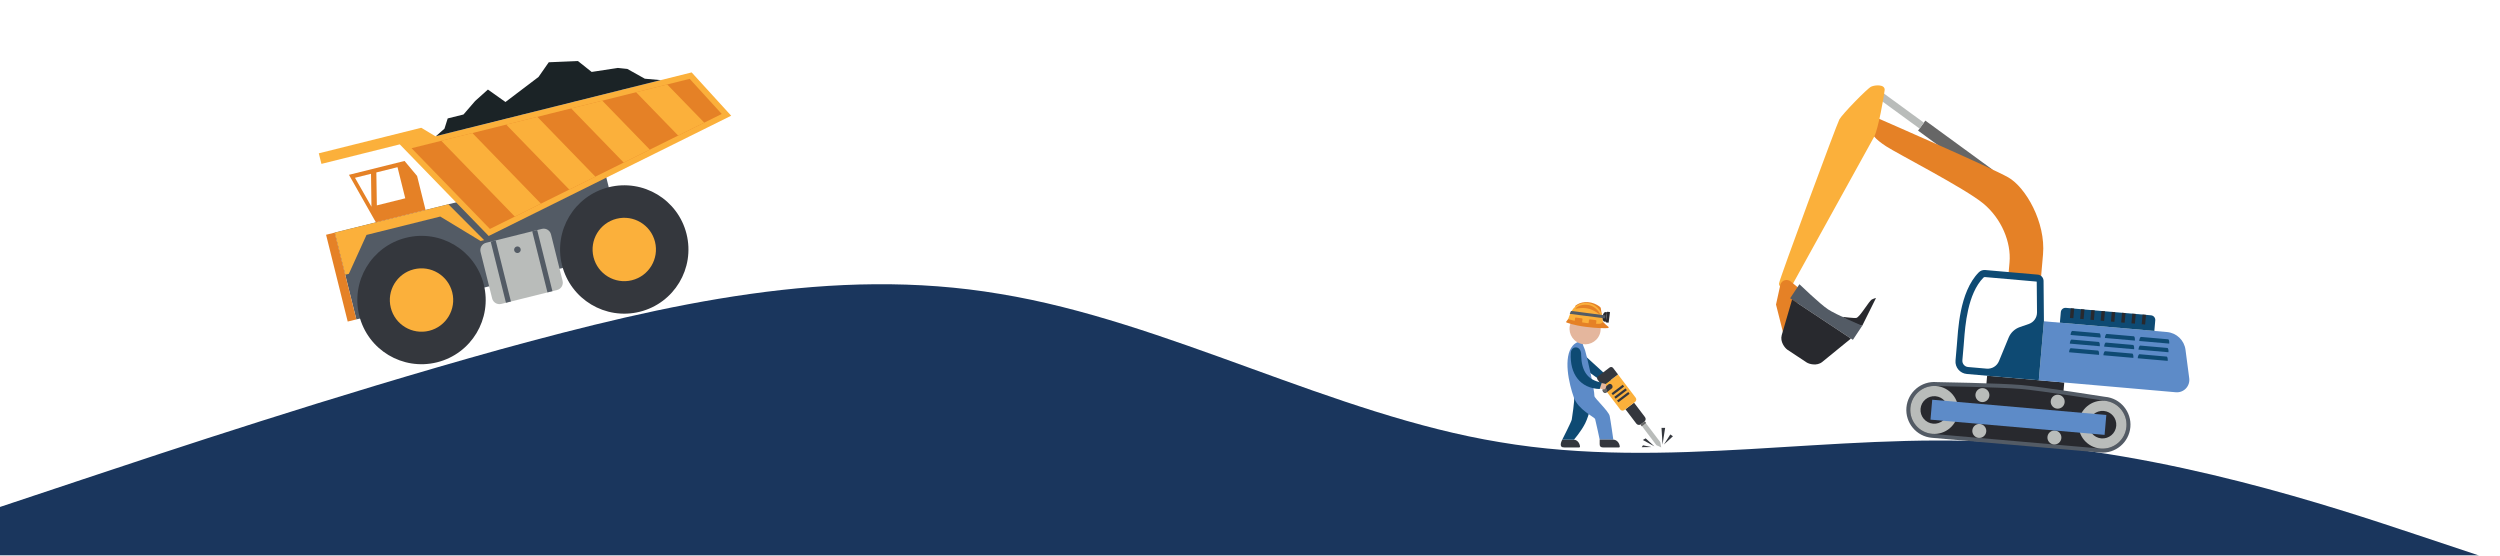 <svg width="1440" height="320" viewBox="0 0 1440 320" fill="none" xmlns="http://www.w3.org/2000/svg">
<g id="wave 1" clip-path="url(#clip0_1_2)">
<g id="Vector" filter="url(#filter0_d_1_2)">
<path d="M0 288L48 272C96 256 192 224 288 197.3C384 171 480 149 576 165.3C672 181 768 235 864 250.7C960 267 1056 245 1152 250.7C1248 256 1344 288 1392 304L1440 320H1392C1344 320 1248 320 1152 320C1056 320 960 320 864 320C768 320 672 320 576 320C480 320 384 320 288 320C192 320 96 320 48 320H0V288Z" fill="#1A365D"/>
</g>
<g id="mandrilling">
<path id="path238" d="M912.68 204.628C919.67 210.899 927.306 218 929.591 220.376L928.46 221.745L927.605 222.887C924.841 221.091 916.737 215.657 908.94 209.581C906.29 207.516 906.627 205.708 907.607 204.521C908.588 203.333 910.18 202.384 912.68 204.628Z" fill="#0E4A73"/>
<path id="path240" d="M931.379 221.912C931.87 222.347 931.77 223.268 931.153 223.969C930.581 224.708 929.695 224.98 929.175 224.58L927.329 223.115L928.46 221.745L929.591 220.376L931.379 221.912Z" fill="#E4B69D"/>
<path id="path242" d="M906.445 253.248C908.254 253.248 909.846 254.945 910.089 257.143C910.105 257.292 910.057 257.44 909.957 257.552C909.858 257.663 909.715 257.725 909.566 257.725H901.093C899.345 257.725 899.082 257.048 899.01 256.285C898.945 255.593 899.179 254.492 899.858 253.248H906.445Z" fill="#34373D"/>
<path id="path244" d="M918.022 228.003C918.022 228.003 915.342 239.441 913.051 243.883C910.496 248.837 906.576 253.248 906.576 253.248H903.167H899.858C899.858 253.248 905.104 242.941 905.333 241.696C905.628 240.104 906.842 231.571 906.842 228.003H918.022Z" fill="#0E4A73"/>
<path id="path246" d="M927.166 239.564C926.567 236.824 918.387 229.323 918.387 228.14C918.387 224.163 914.237 205.728 913.014 201.813C912.328 199.62 911.506 198.935 911.657 197.163L910.883 196.86L910.11 196.556C908.364 197.119 907.065 197.776 905.957 199.051C900.178 205.701 903.712 221.024 906.577 229.041C909.087 236.067 918.411 240.188 918.789 241.383C919.171 242.589 921.413 253.196 921.413 253.196L925.117 253.213L929.28 253.233C929.28 253.233 927.695 241.987 927.166 239.564Z" fill="#5D8BC8"/>
<path id="path248" d="M929.187 253.233C931.147 253.243 932.757 254.948 932.992 257.148C933.008 257.296 932.96 257.444 932.86 257.555C932.76 257.665 932.618 257.728 932.469 257.728L923.451 257.725C921.703 257.717 921.404 256.841 921.408 255.812L921.413 253.196L929.187 253.233Z" fill="#34373D"/>
<path id="path250" d="M956.336 254.696L956.858 257.728L954.078 256.409L945.017 244.469L947.275 242.756L956.336 254.696Z" fill="#B9BCBA"/>
<path id="path252" d="M947.166 242.839L945.126 244.387C944.316 245.001 943.16 244.843 942.546 244.033L936.229 235.708L941.202 231.935L947.519 240.259C948.134 241.069 947.976 242.224 947.166 242.839Z" fill="#34373D"/>
<path id="path254" d="M941.832 231.456L935.599 236.187C934.857 236.749 933.801 236.604 933.238 235.863L923.053 222.443L931.971 215.675L942.155 229.096C942.718 229.837 942.573 230.893 941.832 231.456Z" fill="#FBB03B"/>
<path id="path256" d="M931.971 215.675L923.053 222.443L920.227 218.719C919.75 218.089 919.873 217.193 920.502 216.715L927.141 211.677C927.77 211.199 928.668 211.323 929.145 211.952L931.971 215.675Z" fill="#34373D"/>
<path id="path258" d="M921.375 192.687C919.582 197.267 914.386 199.513 909.767 197.705C905.149 195.899 902.859 190.72 904.652 186.14C906.445 181.559 911.642 179.311 916.26 181.119C920.878 182.927 923.168 188.104 921.375 192.687Z" fill="#E4B69D"/>
<path id="path260" d="M925.482 225.997L928.564 223.611C929.382 222.515 928.281 220.627 926.743 221.211L923.661 223.597C922.999 224.1 922.869 225.045 923.371 225.708C923.875 226.371 924.819 226.5 925.482 225.997Z" fill="#34373D"/>
<path id="path262" d="M935.497 222.66L929.028 227.569L928.237 226.528L934.706 221.619L935.497 222.66Z" fill="#34373D"/>
<path id="path264" d="M937.079 224.744L930.61 229.653L929.818 228.612L936.288 223.703L937.079 224.744Z" fill="#34373D"/>
<path id="path266" d="M938.66 226.828L932.191 231.739L931.4 230.696L937.87 225.787L938.66 226.828Z" fill="#34373D"/>
<path id="path268" d="M947.43 242.637L944.861 244.588L945.616 245.583L948.186 243.633L947.43 242.637Z" fill="#666666"/>
<path id="path270" d="M925.752 224.82C925.752 225.515 925.189 226.077 924.495 226.077C923.801 226.077 923.239 225.515 923.239 224.82C923.239 224.127 923.801 223.564 924.495 223.564C925.189 223.564 925.752 224.127 925.752 224.82Z" fill="#666666"/>
<path id="path272" d="M922.028 220.517L924.334 221.003C924.974 221.148 925.331 222.003 925.128 222.915C924.924 223.829 924.239 224.453 923.598 224.309L921.411 223.765L922.028 220.517Z" fill="#E4B69D"/>
<path id="path274" d="M910.749 204.647C911 198.771 905.04 198.869 904.782 203.263C904.055 215.629 910.43 223.703 921.411 224.075L922.655 220.376C914.499 219.008 910.952 213.803 910.749 204.647Z" fill="#0E4A73"/>
<path id="path276" d="M907.272 176.656C907.272 176.656 907.399 176.108 907.514 176.02C907.628 175.932 909.245 174.675 911.353 174.244C913.319 173.844 915.853 173.863 918.277 174.859C920.701 175.855 921.918 176.959 922.036 177.344C922.094 177.535 922.637 181.172 922.637 181.172L907.272 176.656Z" fill="#E58126"/>
<path id="path278" d="M923.277 187.728C923.277 187.728 923.322 186.696 923.277 185.343C923.219 183.632 922.827 181.344 922.23 180.033C921.063 177.469 918.46 175.469 915.984 174.82C913.509 174.172 910.338 174.279 907.519 176.455C904.562 178.737 902.978 184.475 902.877 185.265L923.277 187.728Z" fill="#FBB03B"/>
<path id="path280" d="M923.277 185.343C924.415 186.624 924.927 186.983 926.528 188.312C926.754 188.5 926.647 188.925 925.863 188.995C924.993 189.071 920.537 189.185 913.256 188.248C906.41 187.365 902.129 185.781 901.946 185.545C901.946 185.545 902.776 184.483 903.251 183.805C910.86 186.039 917.26 186.587 921.08 186.528C922.679 186.503 923.277 185.343 923.277 185.343Z" fill="#E58126"/>
<path id="path282" d="M915.731 183.951L919.178 184.395C919.407 184.424 919.569 184.633 919.539 184.861L919.249 187.119L914.972 186.568L915.263 184.311C915.292 184.083 915.502 183.92 915.731 183.951Z" fill="#E58126"/>
<path id="path284" d="M907.708 182.916L911.155 183.361C911.384 183.391 911.546 183.6 911.516 183.828L911.226 186.085L906.949 185.535L907.24 183.277C907.269 183.049 907.479 182.887 907.708 182.916Z" fill="#E58126"/>
<path id="path286" d="M921.596 181.079C921.828 180.959 919.408 176.237 914.672 175.628C909.853 175.007 907.56 177.481 907.522 177.767C907.486 178.052 910.159 176.932 914.219 177.629C918.58 178.377 921.095 181.337 921.596 181.079Z" fill="#E58126"/>
<path id="path288" d="M925.084 185.701L926.383 185.868C926.485 185.881 926.578 185.809 926.591 185.708L927.334 179.94C927.347 179.839 927.275 179.745 927.174 179.732L925.875 179.565C925.773 179.552 925.68 179.624 925.667 179.725L924.924 185.493C924.911 185.595 924.983 185.688 925.084 185.701Z" fill="#28292E"/>
<path id="path290" d="M924.77 179.756L925.649 179.869L924.943 185.349L924.065 185.237C923.325 185.141 922.883 183.837 923.078 182.324C923.273 180.811 924.031 179.66 924.77 179.756Z" fill="#28292E"/>
<path id="path292" d="M904.158 180.767L924.242 183.353C924.38 183.371 924.506 183.273 924.525 183.135L924.683 181.905C924.701 181.767 924.603 181.641 924.465 181.623L904.895 179.103L904.158 180.767Z" fill="#535B65"/>
<path id="path294" d="M957.606 256.085L957.029 246.439H959.127L957.606 256.085Z" fill="#34373D"/>
<path id="path296" d="M958.414 256.031L962.105 250.243L963.615 251.291L958.414 256.031Z" fill="#34373D"/>
<path id="path298" d="M952.961 257.135L947.894 252.479L946.262 253.421L952.961 257.135Z" fill="#34373D"/>
<path id="path300" d="M951.178 257.507L946.363 256.492L945.613 257.583L951.178 257.507Z" fill="#34373D"/>
</g>
<g id="crane">
<path id="path302" d="M1189.01 220.321L1144.58 216.433L1143.94 223.717L1188.38 227.604L1189.01 220.321Z" fill="#28292E"/>
<path id="path304" d="M1104.79 75.24L1109 69.47L1147.72 97.719L1143.51 103.486L1104.79 75.24Z" fill="#666666"/>
<path id="path306" d="M1082.06 56.845L1084.55 53.436L1108.14 70.652L1105.66 74.058L1082.06 56.845Z" fill="#B9BCBA"/>
<path id="path308" d="M1153.73 194.078C1153.73 194.078 1156.9 157.869 1157.49 151.082C1158.5 139.606 1152.92 125.924 1142.33 117.179C1131.73 108.435 1092.63 88.357 1086.41 84.271C1079.68 79.855 1078.06 77.392 1077.24 73.9C1076.47 70.609 1079.41 67.117 1082.22 68.358C1085.03 69.6 1146.79 96.533 1156.73 102.151C1166.81 107.86 1178.4 128.07 1176.78 146.578C1175.45 161.774 1172.48 195.719 1172.48 195.719L1153.73 194.078Z" fill="#E58126"/>
<path id="path310" d="M1030.16 168.064C1030.16 168.064 1077.35 82.72 1079.56 78.677C1081.77 74.636 1085.26 55.29 1085.56 51.895C1085.85 48.498 1080.11 48.834 1077.78 49.921C1075.45 51.011 1061.03 65.872 1059.48 68.776C1057.92 71.68 1024.94 160.703 1024.72 163.265C1024.49 165.831 1029.08 167.97 1030.16 168.064Z" fill="#FBB03B"/>
<path id="path312" d="M1258.85 201.475C1258.14 195.988 1253.7 191.738 1248.19 191.256L1177.3 185.054L1174.33 219.036L1253.28 225.943C1255.44 226.132 1257.57 225.331 1259.07 223.764C1260.57 222.201 1261.28 220.039 1261 217.89L1258.85 201.475Z" fill="#5D8BC8"/>
<path id="path314" d="M1112.74 252.169C1103.9 251.396 1097.33 243.567 1098.1 234.724C1098.88 225.877 1106.71 219.311 1115.55 220.085C1115.83 220.087 1152.2 220.709 1164.23 221.762C1176.26 222.815 1212.18 228.516 1212.54 228.574L1212.55 228.574C1221.31 229.341 1227.87 237.166 1227.1 246.009C1226.32 254.853 1218.5 261.422 1209.65 260.648L1112.74 252.169Z" fill="#535B65"/>
<path id="path316" d="M1209.85 258.37C1217.44 259.034 1224.15 253.398 1224.82 245.81C1225.48 238.222 1219.89 231.512 1212.34 230.852L1212.17 230.832C1211.83 230.775 1175.98 225.085 1164.03 224.04C1152.02 222.989 1115.87 222.377 1115.54 222.371L1115.44 222.372L1115.35 222.363C1107.76 221.7 1101.05 227.335 1100.38 234.923C1099.72 242.511 1105.35 249.227 1112.94 249.891L1209.85 258.37Z" fill="#28292E"/>
<path id="path318" d="M1127.91 237.331C1128.57 229.729 1122.95 223.028 1115.35 222.363C1107.75 221.698 1101.05 227.321 1100.38 234.923C1099.72 242.525 1105.34 249.223 1112.94 249.888C1120.54 250.553 1127.24 244.933 1127.91 237.331Z" fill="#B9BCBA"/>
<path id="path320" d="M1113.45 244.033C1109.09 243.652 1105.86 239.793 1106.24 235.436C1106.62 231.075 1110.48 227.84 1114.84 228.221C1119.2 228.603 1122.43 232.458 1122.05 236.819C1121.67 241.177 1117.81 244.415 1113.45 244.033Z" fill="#28292E"/>
<path id="path322" d="M1189.24 231.722C1189.44 229.507 1187.8 227.554 1185.58 227.36C1183.37 227.166 1181.42 228.805 1181.22 231.02C1181.03 233.233 1182.67 235.186 1184.88 235.38C1187.1 235.574 1189.05 233.935 1189.24 231.722Z" fill="#B9BCBA"/>
<path id="path324" d="M1187.35 252.353C1187.54 250.137 1185.9 248.185 1183.69 247.991C1181.47 247.797 1179.52 249.436 1179.33 251.651C1179.13 253.864 1180.77 255.817 1182.99 256.011C1185.2 256.204 1187.15 254.566 1187.35 252.353Z" fill="#B9BCBA"/>
<path id="path326" d="M1144.08 248.568C1144.28 246.352 1142.64 244.399 1140.42 244.206C1138.21 244.012 1136.25 245.65 1136.06 247.866C1135.87 250.079 1137.5 252.031 1139.72 252.225C1141.94 252.419 1143.89 250.781 1144.08 248.568Z" fill="#B9BCBA"/>
<path id="path328" d="M1137.86 227.227C1138.06 225.011 1140.01 223.373 1142.23 223.567C1144.44 223.761 1146.08 225.713 1145.89 227.929C1145.69 230.142 1143.74 231.78 1141.52 231.587C1139.31 231.393 1137.67 229.44 1137.86 227.227Z" fill="#B9BCBA"/>
<path id="path330" d="M1197.29 243.402C1197.96 235.8 1204.66 230.177 1212.26 230.842C1219.86 231.507 1225.48 238.208 1224.82 245.81C1224.15 253.409 1217.45 259.032 1209.85 258.367C1202.25 257.702 1196.63 251.001 1197.29 243.402Z" fill="#B9BCBA"/>
<path id="path332" d="M1210.37 252.512C1206 252.13 1202.77 248.272 1203.15 243.914C1203.53 239.554 1207.39 236.318 1211.75 236.7C1216.11 237.081 1219.34 240.937 1218.96 245.298C1218.58 249.655 1214.72 252.893 1210.37 252.512Z" fill="#28292E"/>
<path id="path334" d="M1212.24 250.489L1111.96 241.715L1112.96 230.241L1213.24 239.015L1212.24 250.489Z" fill="#5D8BC8"/>
<path id="path336" d="M1174.33 219.036L1132.88 215.409C1128.94 215.065 1126.03 211.596 1126.38 207.658L1127.12 199.127C1127.86 190.73 1128.47 168.29 1139.78 156.87C1140.74 155.903 1142.08 155.411 1143.44 155.529L1173.74 158.181C1175.63 158.345 1177.07 159.915 1177.09 161.806L1177.3 185.054L1174.33 219.036Z" fill="#0E4A73"/>
<path id="path338" d="M1133.6 211.402C1131.62 211.229 1130.16 209.48 1130.33 207.503L1131.06 199.157C1131.13 198.387 1131.19 197.5 1131.27 196.515C1131.93 187.634 1133.31 169.162 1142.47 159.908C1142.7 159.681 1143.02 159.563 1143.34 159.591L1172.99 162.185C1173.08 162.194 1173.16 162.275 1173.16 162.372L1173.32 179.925C1173.35 182.933 1171.45 185.621 1168.61 186.603L1163.43 188.394C1160.5 189.406 1158.15 191.623 1156.97 194.485L1151.39 208.034C1150.22 210.861 1147.35 212.605 1144.31 212.339L1133.6 211.402Z" fill="white"/>
<path id="path340" d="M1209.27 191.973L1193.71 190.611C1193.23 190.57 1192.75 191.616 1192.64 192.942L1193.49 193.017L1194.35 193.092L1208.2 194.304L1209.06 194.379L1209.92 194.454C1210.03 193.127 1209.74 192.014 1209.27 191.973Z" fill="#0E4A73"/>
<path id="path342" d="M1208.83 196.953L1193.27 195.591C1192.79 195.55 1192.32 196.593 1192.2 197.922L1193.06 197.997L1193.91 198.072L1207.77 199.284L1208.62 199.359L1209.48 199.434C1209.6 198.104 1209.31 196.994 1208.83 196.953Z" fill="#0E4A73"/>
<path id="path344" d="M1208.4 201.93L1192.83 200.568C1192.36 200.527 1191.88 201.57 1191.77 202.899L1192.62 202.974L1193.48 203.049L1207.33 204.261L1208.19 204.336L1209.05 204.411C1209.16 203.082 1208.87 201.971 1208.4 201.93Z" fill="#0E4A73"/>
<path id="path346" d="M1229.05 193.703L1213.48 192.341C1213.01 192.3 1212.53 193.346 1212.41 194.672L1213.27 194.747L1214.13 194.822L1227.98 196.034L1228.84 196.109L1229.7 196.184C1229.81 194.858 1229.52 193.745 1229.05 193.703Z" fill="#0E4A73"/>
<path id="path348" d="M1228.61 198.683L1213.04 197.321C1212.57 197.28 1212.09 198.323 1211.98 199.652L1212.83 199.727L1213.69 199.802L1227.54 201.014L1228.4 201.089L1229.26 201.164C1229.38 199.835 1229.09 198.725 1228.61 198.683Z" fill="#0E4A73"/>
<path id="path350" d="M1228.18 203.66L1212.61 202.298C1212.14 202.257 1211.66 203.3 1211.54 204.629L1212.4 204.704L1213.26 204.779L1227.11 205.991L1227.97 206.066L1228.82 206.141C1228.94 204.812 1228.65 203.702 1228.18 203.66Z" fill="#0E4A73"/>
<path id="path352" d="M1248.83 195.433L1233.26 194.072C1232.78 194.03 1232.31 195.076 1232.19 196.403L1233.05 196.478L1233.91 196.553L1247.76 197.765L1248.62 197.84L1249.47 197.915C1249.59 196.588 1249.3 195.475 1248.83 195.433Z" fill="#0E4A73"/>
<path id="path354" d="M1248.39 200.413L1232.82 199.051C1232.35 199.01 1231.87 200.053 1231.75 201.383L1232.61 201.458L1233.47 201.533L1247.32 202.745L1248.18 202.82L1249.04 202.895C1249.15 201.565 1248.86 200.455 1248.39 200.413Z" fill="#0E4A73"/>
<path id="path356" d="M1247.95 205.391L1232.39 204.029C1231.91 203.987 1231.43 205.03 1231.32 206.36L1232.18 206.435L1233.03 206.51L1246.89 207.722L1247.74 207.797L1248.6 207.872C1248.72 206.542 1248.43 205.432 1247.95 205.391Z" fill="#0E4A73"/>
<path id="path358" d="M1189.93 177.328L1238.99 181.62C1240.47 181.749 1241.56 183.05 1241.43 184.527L1240.9 190.618L1186.49 185.858L1187.03 179.767C1187.16 178.29 1188.46 177.199 1189.93 177.328Z" fill="#0E4A73"/>
<path id="path360" d="M1194.26 183.315L1192.27 183.14L1192.75 177.575L1194.75 177.749L1194.26 183.315Z" fill="#28292E"/>
<path id="path362" d="M1200.17 183.831L1198.17 183.657L1198.66 178.091L1200.66 178.266L1200.17 183.831Z" fill="#28292E"/>
<path id="path364" d="M1206.08 184.348L1204.08 184.173L1204.57 178.608L1206.57 178.783L1206.08 184.348Z" fill="#28292E"/>
<path id="path366" d="M1211.98 184.865L1209.99 184.69L1210.48 179.125L1212.47 179.3L1211.98 184.865Z" fill="#28292E"/>
<path id="path368" d="M1217.89 185.382L1215.9 185.207L1216.38 179.642L1218.38 179.817L1217.89 185.382Z" fill="#28292E"/>
<path id="path370" d="M1223.8 185.899L1221.8 185.724L1222.29 180.159L1224.29 180.334L1223.8 185.899Z" fill="#28292E"/>
<path id="path372" d="M1229.71 186.416L1227.71 186.241L1228.2 180.676L1230.2 180.85L1229.71 186.416Z" fill="#28292E"/>
<path id="path374" d="M1235.61 186.932L1233.62 186.758L1234.1 181.192L1236.1 181.367L1235.61 186.932Z" fill="#28292E"/>
<path id="path376" d="M1037.01 166.752L1031.46 162.135C1029.44 160.453 1026.36 161.328 1025.53 163.823L1022.98 175.417L1029.55 201.435L1037.01 166.752Z" fill="#E58126"/>
<path id="path378" d="M1061.14 182.494C1061.14 182.494 1068.06 183.36 1069.23 183.124C1071.33 182.698 1076.56 173.251 1078.28 172.454C1080 171.654 1080.57 171.67 1080.57 171.67L1072.62 187.669L1066.99 186.375L1061.14 182.494Z" fill="#28292E"/>
<path id="path380" d="M1067.26 195.745L1031.12 171.804L1036.47 163.724C1036.47 163.724 1048.35 175.143 1052.91 178.164C1057.47 181.185 1072.62 187.669 1072.62 187.669L1067.26 195.745Z" fill="#535B65"/>
<path id="path382" d="M1049.19 183.773L1032.24 172.546C1032.24 172.546 1027.29 189.42 1026.27 193.046C1025.2 196.857 1028.1 200.468 1029.55 201.435C1031.01 202.401 1035.07 205.092 1035.07 205.092C1035.07 205.092 1039.13 207.78 1040.59 208.746C1042.05 209.713 1046.5 210.97 1049.59 208.498C1052.53 206.145 1066.14 195.003 1066.14 195.003L1049.19 183.773Z" fill="#28292E"/>
</g>
<g id="truckcoal">
<path id="path16" d="M205.263 183.977L360 145.397L347.535 95.403L192.798 133.984L205.263 183.977Z" fill="#535B65"/>
<path id="path18" d="M288.734 175.058L320.896 167.039C323.218 166.46 324.631 164.105 324.052 161.782L317.374 134.997C316.794 132.671 314.442 131.258 312.119 131.837L279.957 139.856C277.631 140.436 276.218 142.788 276.798 145.114L283.476 171.899C284.055 174.222 286.408 175.638 288.734 175.058Z" fill="#B9BCBA"/>
<path id="path20" d="M206.927 181.764C211.866 201.572 231.929 213.627 251.737 208.688C271.545 203.75 283.598 183.687 278.659 163.879C273.72 144.071 253.661 132.018 233.852 136.957C214.044 141.895 201.988 161.955 206.927 181.764Z" fill="#34373D"/>
<path id="path22" d="M225.086 177.236C227.525 187.017 237.429 192.968 247.209 190.529C256.99 188.091 262.941 178.186 260.503 168.406C258.064 158.625 248.16 152.674 238.379 155.113C228.599 157.551 222.647 167.456 225.086 177.236Z" fill="#FBB03B"/>
<path id="path24" d="M323.71 152.647C328.649 172.455 348.712 184.51 368.52 179.571C388.329 174.632 400.381 154.57 395.442 134.762C390.503 114.953 370.444 102.9 350.635 107.839C330.827 112.778 318.771 132.838 323.71 152.647Z" fill="#34373D"/>
<path id="path26" d="M341.869 148.119C344.308 157.899 354.212 163.851 363.993 161.412C373.773 158.974 379.724 149.069 377.286 139.289C374.847 129.508 364.943 123.557 355.162 125.996C345.382 128.434 339.431 138.338 341.869 148.119Z" fill="#FBB03B"/>
<path id="path28" d="M276.828 138.817L278.854 138.312L258.268 117.66L192.823 133.977L198.875 158.253C198.875 158.253 198.46 158.356 200.937 157.739L211.111 135.318L253.578 124.73L276.828 138.817Z" fill="#FBB03B"/>
<path id="path30" d="M281.494 135.928L230.271 83.151L185.145 94.402L183.626 88.308L242.638 73.594L250.809 78.503L398.382 41.709L421.16 66.655L281.494 135.928Z" fill="#FBB03B"/>
<path id="path32" d="M415.729 65.638L397.262 45.416L237.05 85.362L282.191 131.871L415.729 65.638Z" fill="#E58126"/>
<path id="path34" d="M187.817 135.226L192.798 133.984L205.263 183.977L200.282 185.219L187.817 135.226Z" fill="#E58126"/>
<path id="path36" d="M245.125 120.937L240.242 101.351L233.017 92.712L201.003 100.694L216.512 128.071L245.125 120.937Z" fill="#E58126"/>
<path id="path38" d="M217.062 118.296L233.429 114.215L228.962 96.298L216.776 99.336L217.062 118.296Z" fill="white"/>
<path id="path40" d="M213.7 100.103L213.956 119.07L204.472 102.404L213.7 100.103Z" fill="white"/>
<path id="path42" d="M315.335 168.426L318.202 167.711L309.425 132.509L306.558 133.224L315.335 168.426Z" fill="#535B65"/>
<path id="path44" d="M294.292 173.672L291.425 174.387L282.648 139.185L285.515 138.47L294.292 173.672Z" fill="#535B65"/>
<path id="path46" d="M296.181 144.313C296.436 145.336 297.472 145.956 298.495 145.701C299.517 145.446 300.139 144.413 299.884 143.39C299.629 142.367 298.594 141.744 297.572 141.998C296.549 142.253 295.926 143.291 296.181 144.313Z" fill="#535B65"/>
<path id="path48" d="M272.095 76.624L311.571 117.296L296.547 124.75L254.175 81.092L272.095 76.624Z" fill="#FBB03B"/>
<path id="path50" d="M309.496 67.299L342.932 101.745L327.908 109.196L291.576 71.766L309.496 67.299Z" fill="#FBB03B"/>
<path id="path52" d="M346.9 57.973L374.289 86.19L359.266 93.644L328.98 62.441L346.9 57.973Z" fill="#FBB03B"/>
<path id="path54" d="M384.304 48.647L405.647 70.637L390.623 78.088L366.384 53.115L384.304 48.647Z" fill="#FBB03B"/>
<path id="path56" d="M251.095 78.432L256.011 74.111L257.876 68.215L266.964 65.95L273.689 58.165L281.037 51.582L291.152 58.754L310.206 44.309L316.088 35.862L332.897 35.16L340.794 41.433L355.873 39.131L361.345 39.705L371.412 45.338L380.602 46.142L251.095 78.432Z" fill="#1B2326"/>
</g>
</g>
<defs>
<filter id="filter0_d_1_2" x="-4" y="159.712" width="1448" height="168.288" filterUnits="userSpaceOnUse" color-interpolation-filters="sRGB">
<feFlood flood-opacity="0" result="BackgroundImageFix"/>
<feColorMatrix in="SourceAlpha" type="matrix" values="0 0 0 0 0 0 0 0 0 0 0 0 0 0 0 0 0 0 127 0" result="hardAlpha"/>
<feOffset dy="4"/>
<feGaussianBlur stdDeviation="2"/>
<feComposite in2="hardAlpha" operator="out"/>
<feColorMatrix type="matrix" values="0 0 0 0 0 0 0 0 0 0 0 0 0 0 0 0 0 0 1 0"/>
<feBlend mode="normal" in2="BackgroundImageFix" result="effect1_dropShadow_1_2"/>
<feBlend mode="normal" in="SourceGraphic" in2="effect1_dropShadow_1_2" result="shape"/>
</filter>
<clipPath id="clip0_1_2">
<rect width="1440" height="320" fill="white"/>
</clipPath>
</defs>
</svg>
